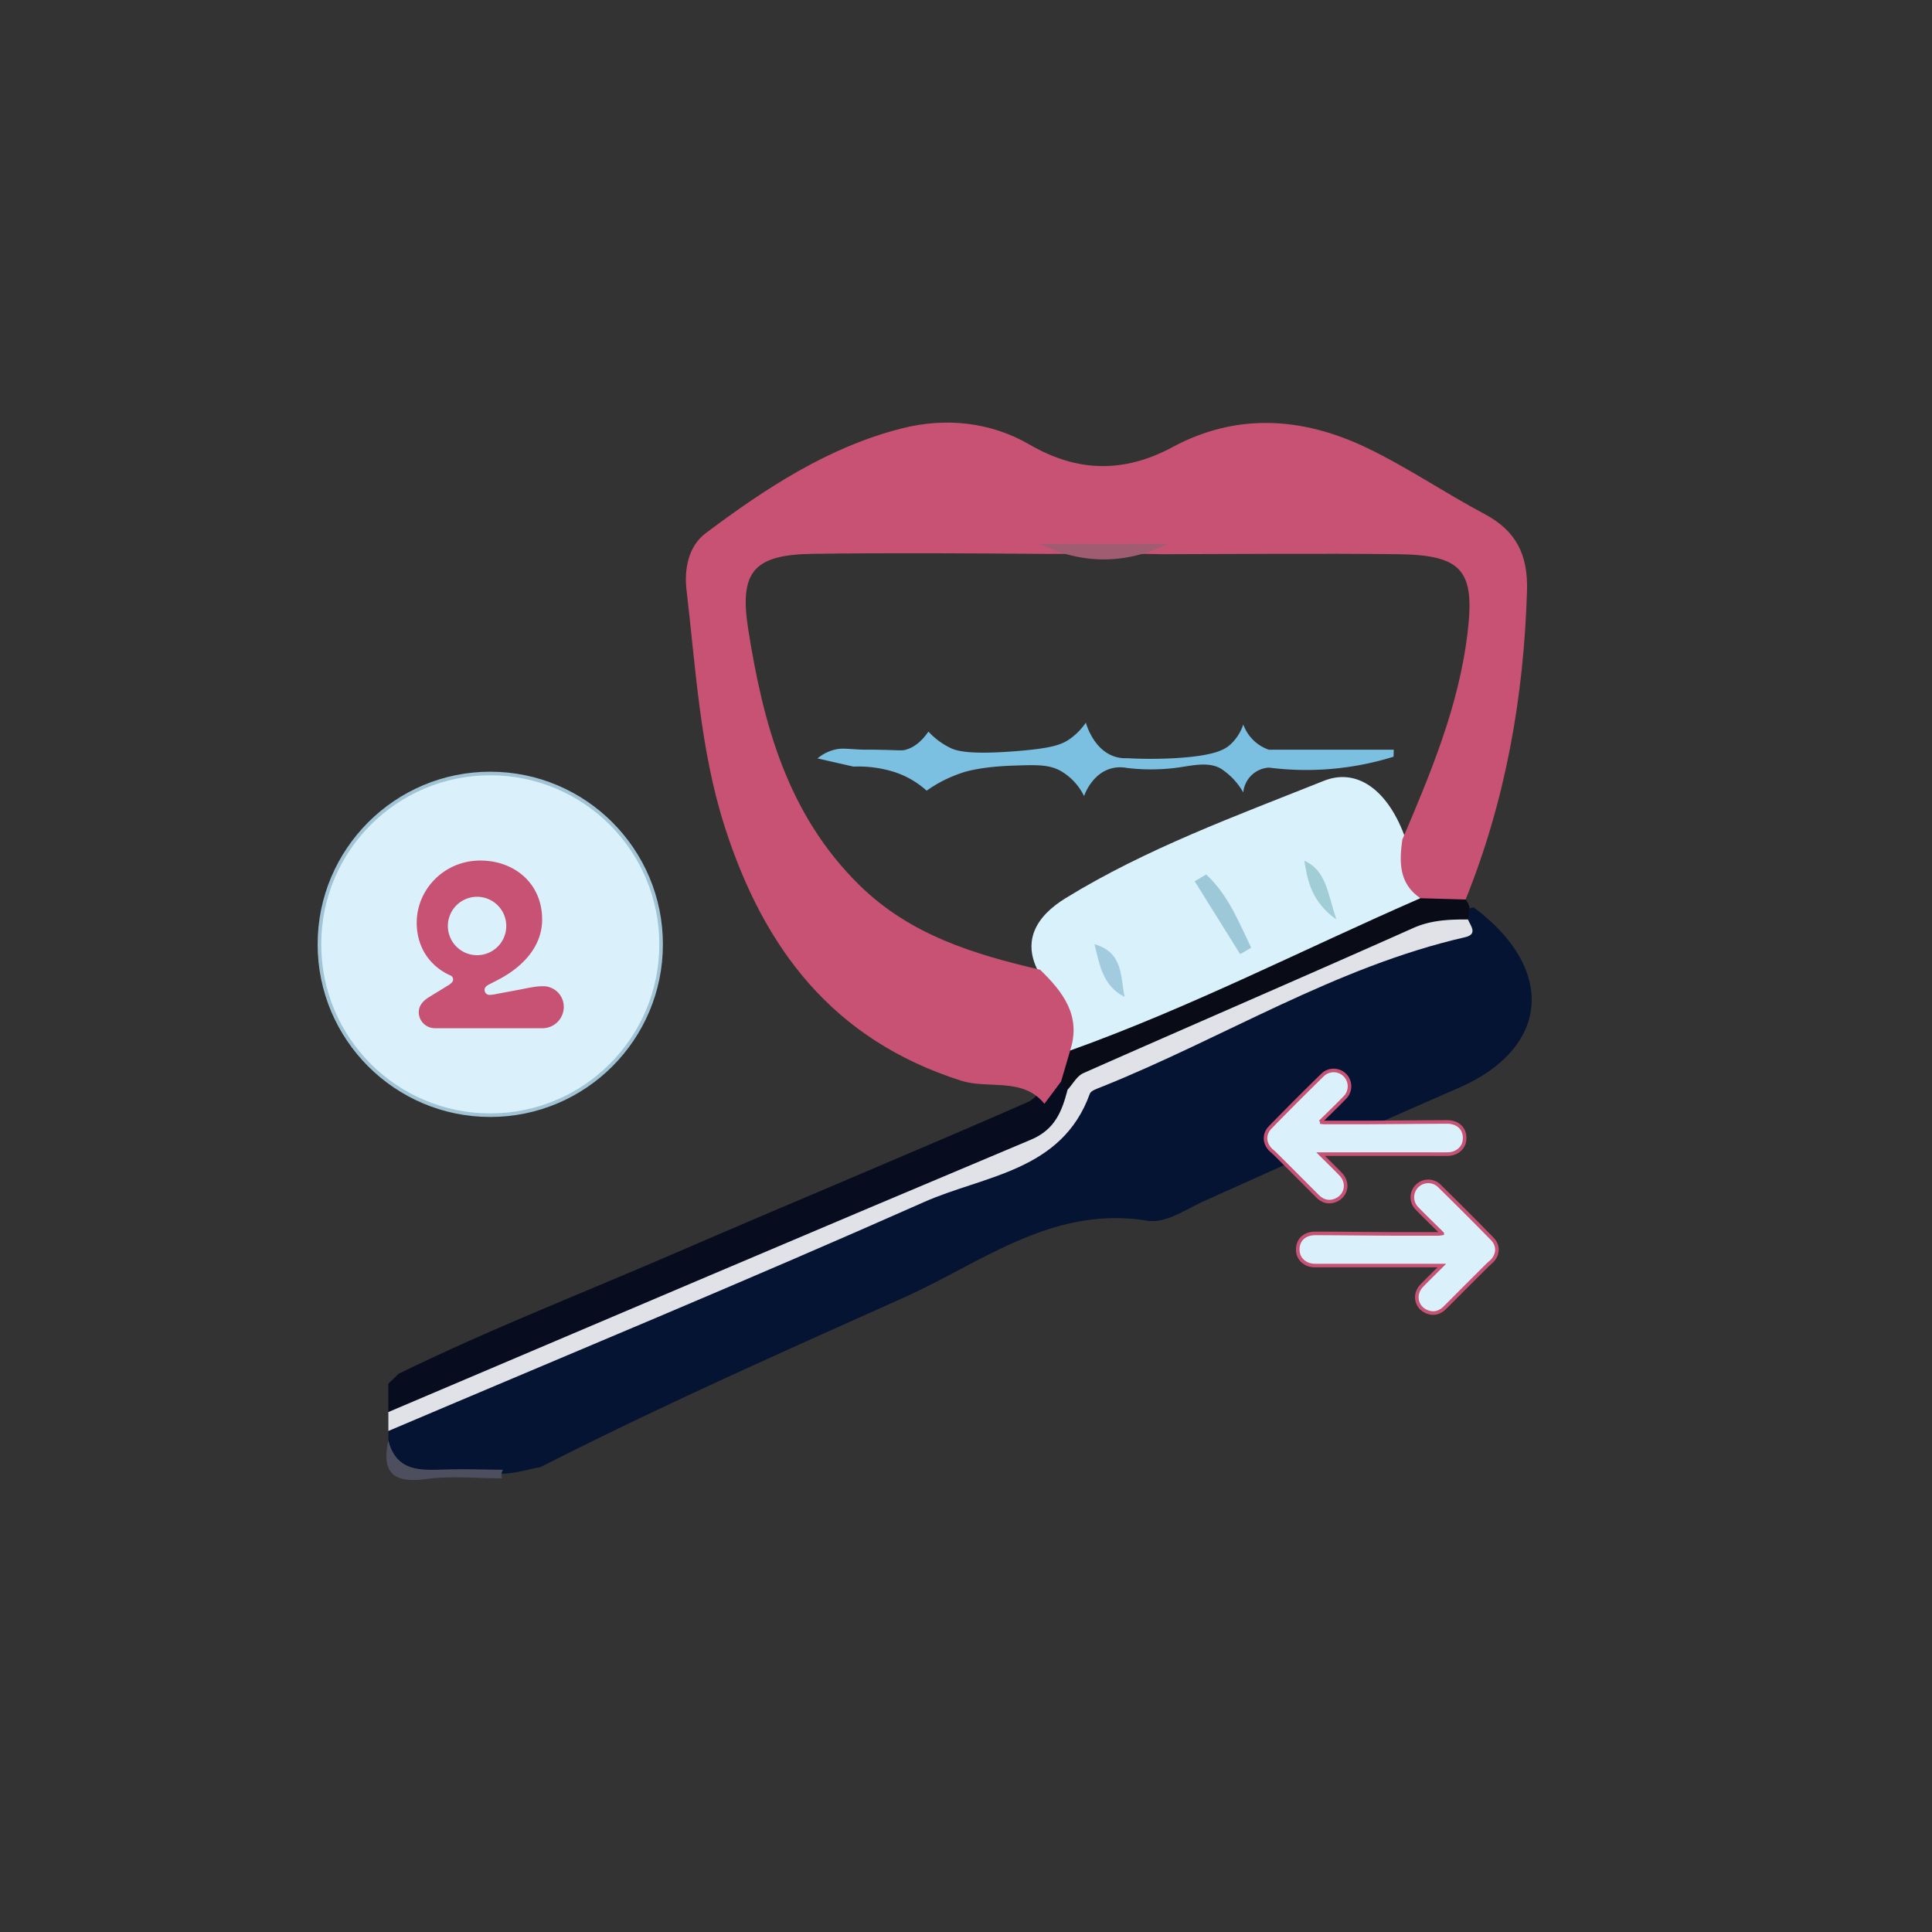 <svg id="Capa_1" data-name="Capa 1" xmlns="http://www.w3.org/2000/svg" viewBox="0 0 1080 1080"><rect x="0" y="0" width="1080" height="1080" fill="#333333" stroke="none"/><defs><style>.cls-1{fill:#041432;}.cls-2{fill:#e1e2e7;}.cls-3{fill:#070c1f;}.cls-4{fill:#4e4f5e;}.cls-5{fill:#090c16;}.cls-6{fill:#d9f1fb;}.cls-7{fill:#9dc8d8;}.cls-8{fill:#a2cbdf;}.cls-9{fill:#a1cdd6;}.cls-10{fill:#c75274;}.cls-11{fill:#a05d72;}.cls-12{fill:#7bc0e0;}.cls-13,.cls-14{fill:#daf1fc;stroke-miterlimit:10;stroke-width:2px;}.cls-13{stroke:#a0c4d5;}.cls-14{stroke:#c75274;}</style></defs><path class="cls-1" d="M217.1,805.22v-5.29c30.94-26.5,70.45-35.66,106.48-51.44q118.67-52,238.05-102.38c15.32-6.49,30.65-13.06,38.49-30.16,5-10.91,16.54-15.62,27-20.29,61.08-27.29,120.39-58.7,184.44-79.08,2.41-.77,4-3.34,5.68-5.45a9.41,9.41,0,0,1,6.53-3.89c46.28,34.33,42.61,78.68-8.27,100.86-47.56,20.74-94.89,41.95-142.21,63.2-10.4,4.67-21.52,12.8-32.1,11.07-52.79-8.62-92.66,23.55-135.72,42.88-68.13,30.59-136.53,60.85-203.17,94.8-8.42,1.55-16.65,4.45-25.42,3.62-12.05,0-24.33-1.48-36.08.37C224.79,826.55,219.69,818.15,217.1,805.22Z"/><path class="cls-2" d="M820.59,514c1.58,3.7,5.66,8.25-1.73,9.94-72.33,16.56-135.06,56.4-203,83.6-2.41,1-6,2.05-6.66,3.92C593.5,654.89,550,657.06,516.43,672,417.27,716,317,757.47,217.1,799.93V789.34c30.14-26.16,69-34.73,104.15-50.37q117.22-52.12,236-100.89c16.32-6.68,28.81-16.67,36.25-32.75,5.65-8.42,13.91-13.32,23-17.05C672,565.62,725.63,538.65,781,515.61,794,510.21,806.91,502.86,820.59,514Z"/><path class="cls-3" d="M596.78,609.17c-3.12,12-7,22.23-20.4,27.88C456.46,687.44,336.82,738.49,217.1,789.34V773.45c1.93-1.8,3.83-3.62,5.69-5.49,51.41-25.16,104.79-45.86,157.26-68.6,64.63-28,129.73-54.92,194.21-83.16,6.71-2.84,9-10.94,15.9-13.58C594.5,602.65,596.32,605.22,596.78,609.17Z"/><path class="cls-4" d="M281.19,821.6a5.47,5.47,0,0,0-.55,4.8c-14.12,0-28.45-1.51-42.31.38-18.33,2.49-25.24-3.43-21.23-21.56,4.64,18.12,18.86,16.58,32.76,16.21C260.29,821.15,270.74,821.52,281.19,821.6Z"/><path class="cls-5" d="M819.29,502.83a10.64,10.64,0,0,1,2.17,4.57l-.87,6.58c-10.47,0-20.48.28-30.65,4.82-61.3,27.35-123,53.93-184.33,81.1-3.61,1.6-5.91,6.12-8.83,9.27l-3.65-4.62c-6-7.35-1.71-13,3-18.64,64.92-32.52,131-62.38,199-88.16C803.73,496.87,812.3,496.11,819.29,502.83Z"/><path class="cls-6" d="M598.21,587.25,582.37,546.4c-12.71-19.95-2.71-34.5,13.38-44.37C641,474.24,691,456.1,740,436.5c20-8,37.76,7.27,46.58,35q3.69,15.31,7.36,30.63C728.76,530.59,665.35,563.22,598.21,587.25Z"/><path class="cls-7" d="M674.24,488.84c12.37,11.43,18.21,26.49,25.17,40.93l-6.14,3.6Q680.55,513,667.84,492.64Z"/><path class="cls-8" d="M611.79,527.8c16.29,4.71,14.4,18.06,16.91,29.49C616.25,551.08,614.76,539.15,611.79,527.8Z"/><path class="cls-9" d="M747,514c-14-10.18-16-21.5-17.88-32.85C741.17,486.52,742,498.48,747,514Z"/><path class="cls-10" d="M819.29,502.83,794,502.12c-12.09-8.24-11.83-20.26-10.1-32.76,15.82-37.15,31.43-74.26,36.41-115,4.3-35.24-2.51-44.16-39-44.56-43.89-.49-87.79-.06-131.7,0-21.17-.5-42.32-.18-63.46-.15-44-.35-88-.65-132-.05-33,.46-41,10.1-35.86,42.37,8.36,52.8,21.85,103.11,61.91,142.62,28.48,28.09,64.13,38.82,101.23,47.5,12.75,12.39,23.14,25.69,16.79,45.19q-2.55,8.64-5.08,17.3L583.85,617c-12.3-15-31.08-8-46.53-12.88-71.64-22.75-110.42-73.86-132.23-142.09-13.78-43.11-16.09-88-21.34-132.4-1.3-11.06.9-24.19,10.65-31.5,33.51-25.15,68.75-48.28,109.72-58.66,23.89-6.06,49.12-3.91,71.47,9.08,26.55,15.43,52.62,16.05,79.8,1.41,36-19.39,72.87-16.75,108.54.32,22.7,10.86,43.69,25.24,66,37.09,17.66,9.4,24.27,22.77,23.68,42.87C851.8,389.83,841.62,447.47,819.29,502.83Z"/><path class="cls-11" d="M653,304c-24,11.63-47.93,11.59-71.92.07Z"/><path class="cls-12" d="M709.31,419.1A23.33,23.33,0,0,1,702,415a23.62,23.62,0,0,1-7-10,26.93,26.93,0,0,1-7,11c-3.18,2.94-8.8,6.55-31.65,7.84a243.54,243.54,0,0,1-26.21,0h0a19.65,19.65,0,0,1-6.61-.78c-11.76-3.51-16-17.17-16.53-19.1a36.19,36.19,0,0,1-8.44,8.75c-4.83,3.54-10.32,5.58-30.33,7.17-27.71,2.21-34.07-.37-37.23-1.92a41,41,0,0,1-12-9c-5,7.22-9.83,9.45-13.1,10.24-1.89.45-2.36.21-13.41-.05-8.75-.2-7,.07-12.49-.19-6.89-.33-9.3-.81-13,0a23.8,23.8,0,0,0-10,5l20.07,4.57a67.38,67.38,0,0,1,23.05,3.08A49.85,49.85,0,0,1,518,442a73.19,73.19,0,0,1,10-6,80,80,0,0,1,9.93-4.05c2.9-1,11.76-3.38,28.07-3.95,13.55-.47,20.33-.71,27,3a32.87,32.87,0,0,1,13,14c.49-1.37,4.73-12.79,15.5-15.51a19.6,19.6,0,0,1,8.4-.21h0A112.33,112.33,0,0,0,659,429c7.89-1.14,17.19-3.4,24,1a41.41,41.41,0,0,1,6,5,38.74,38.74,0,0,1,6,8,15.28,15.28,0,0,1,14.43-13.9h0A163.84,163.84,0,0,0,779,423l.12-3.9Z"/><circle class="cls-13" cx="274.06" cy="527.89" r="95.5"/><path class="cls-10" d="M234.09,565.85c0-2.75,1.28-5.66,5.65-8.4l11.3-6.94c1.46-1,2.26-1.94,2.26-2.92a2.52,2.52,0,0,0-1.77-2.42c-10.66-4.84-18.58-15-18.58-29.39,0-18.58,15.35-34.73,35.54-34.73,19.06,0,34.57,12.76,34.57,32.95,0,14.86-10.5,26.33-24.4,33.59L273,550.51c-1.62,1-2.11,1.77-2.11,2.9a2.76,2.76,0,0,0,2.91,2.75,28.81,28.81,0,0,0,4.36-.65l12.92-2.42c6.46-1.29,9-1.78,12.28-1.78a11.49,11.49,0,0,1,11.79,11.47,11.89,11.89,0,0,1-11.79,12H243A9,9,0,0,1,234.09,565.85ZM283,517.23a16.32,16.32,0,0,0-32.63,0,16.32,16.32,0,1,0,32.63,0Z"/><g id="WZy8cI.tif"><path class="cls-14" d="M738.22,645.16c4.13,4.12,7.76,7.62,11.25,11.25,4.87,5.08,3,12.7-3.64,14.84-3.66,1.17-6.76,0-9.42-2.66q-11.28-11.33-22.59-22.6c-.9-.89-1.81-1.78-2.78-2.59-4.27-3.61-4.89-9.15-1-13.16q14.61-15,29.57-29.6A8.87,8.87,0,0,1,752,613.31c-4.46,4.62-9.1,9.06-14,13.9a20.18,20.18,0,0,0,2,.25c8.53,0,17.07,0,25.61,0,14.45-.07,28.89-.24,43.34-.28,6.53,0,10.49,4.35,9.69,10.44-.57,4.33-4.43,7.47-9.38,7.53-4.31.06-8.62,0-12.93,0Z"/></g><g id="WZy8cI.tif-2" data-name="WZy8cI.tif"><path class="cls-14" d="M806,707.46c-4.12,4.12-7.75,7.62-11.24,11.25-4.87,5.07-3,12.69,3.63,14.83,3.66,1.18,6.77,0,9.43-2.65q11.26-11.32,22.59-22.6c.9-.89,1.81-1.78,2.77-2.6,4.28-3.6,4.9-9.15,1-13.15-9.74-10-19.63-19.83-29.57-29.61a8.87,8.87,0,0,0-12.41,12.68c4.46,4.61,9.1,9,14,13.89a18.68,18.68,0,0,1-2,.26c-8.54,0-17.08,0-25.61,0-14.45-.07-28.89-.24-43.34-.28-6.53,0-10.49,4.35-9.69,10.43.57,4.33,4.42,7.47,9.37,7.54,4.31,0,8.63,0,12.94,0Z"/></g></svg>